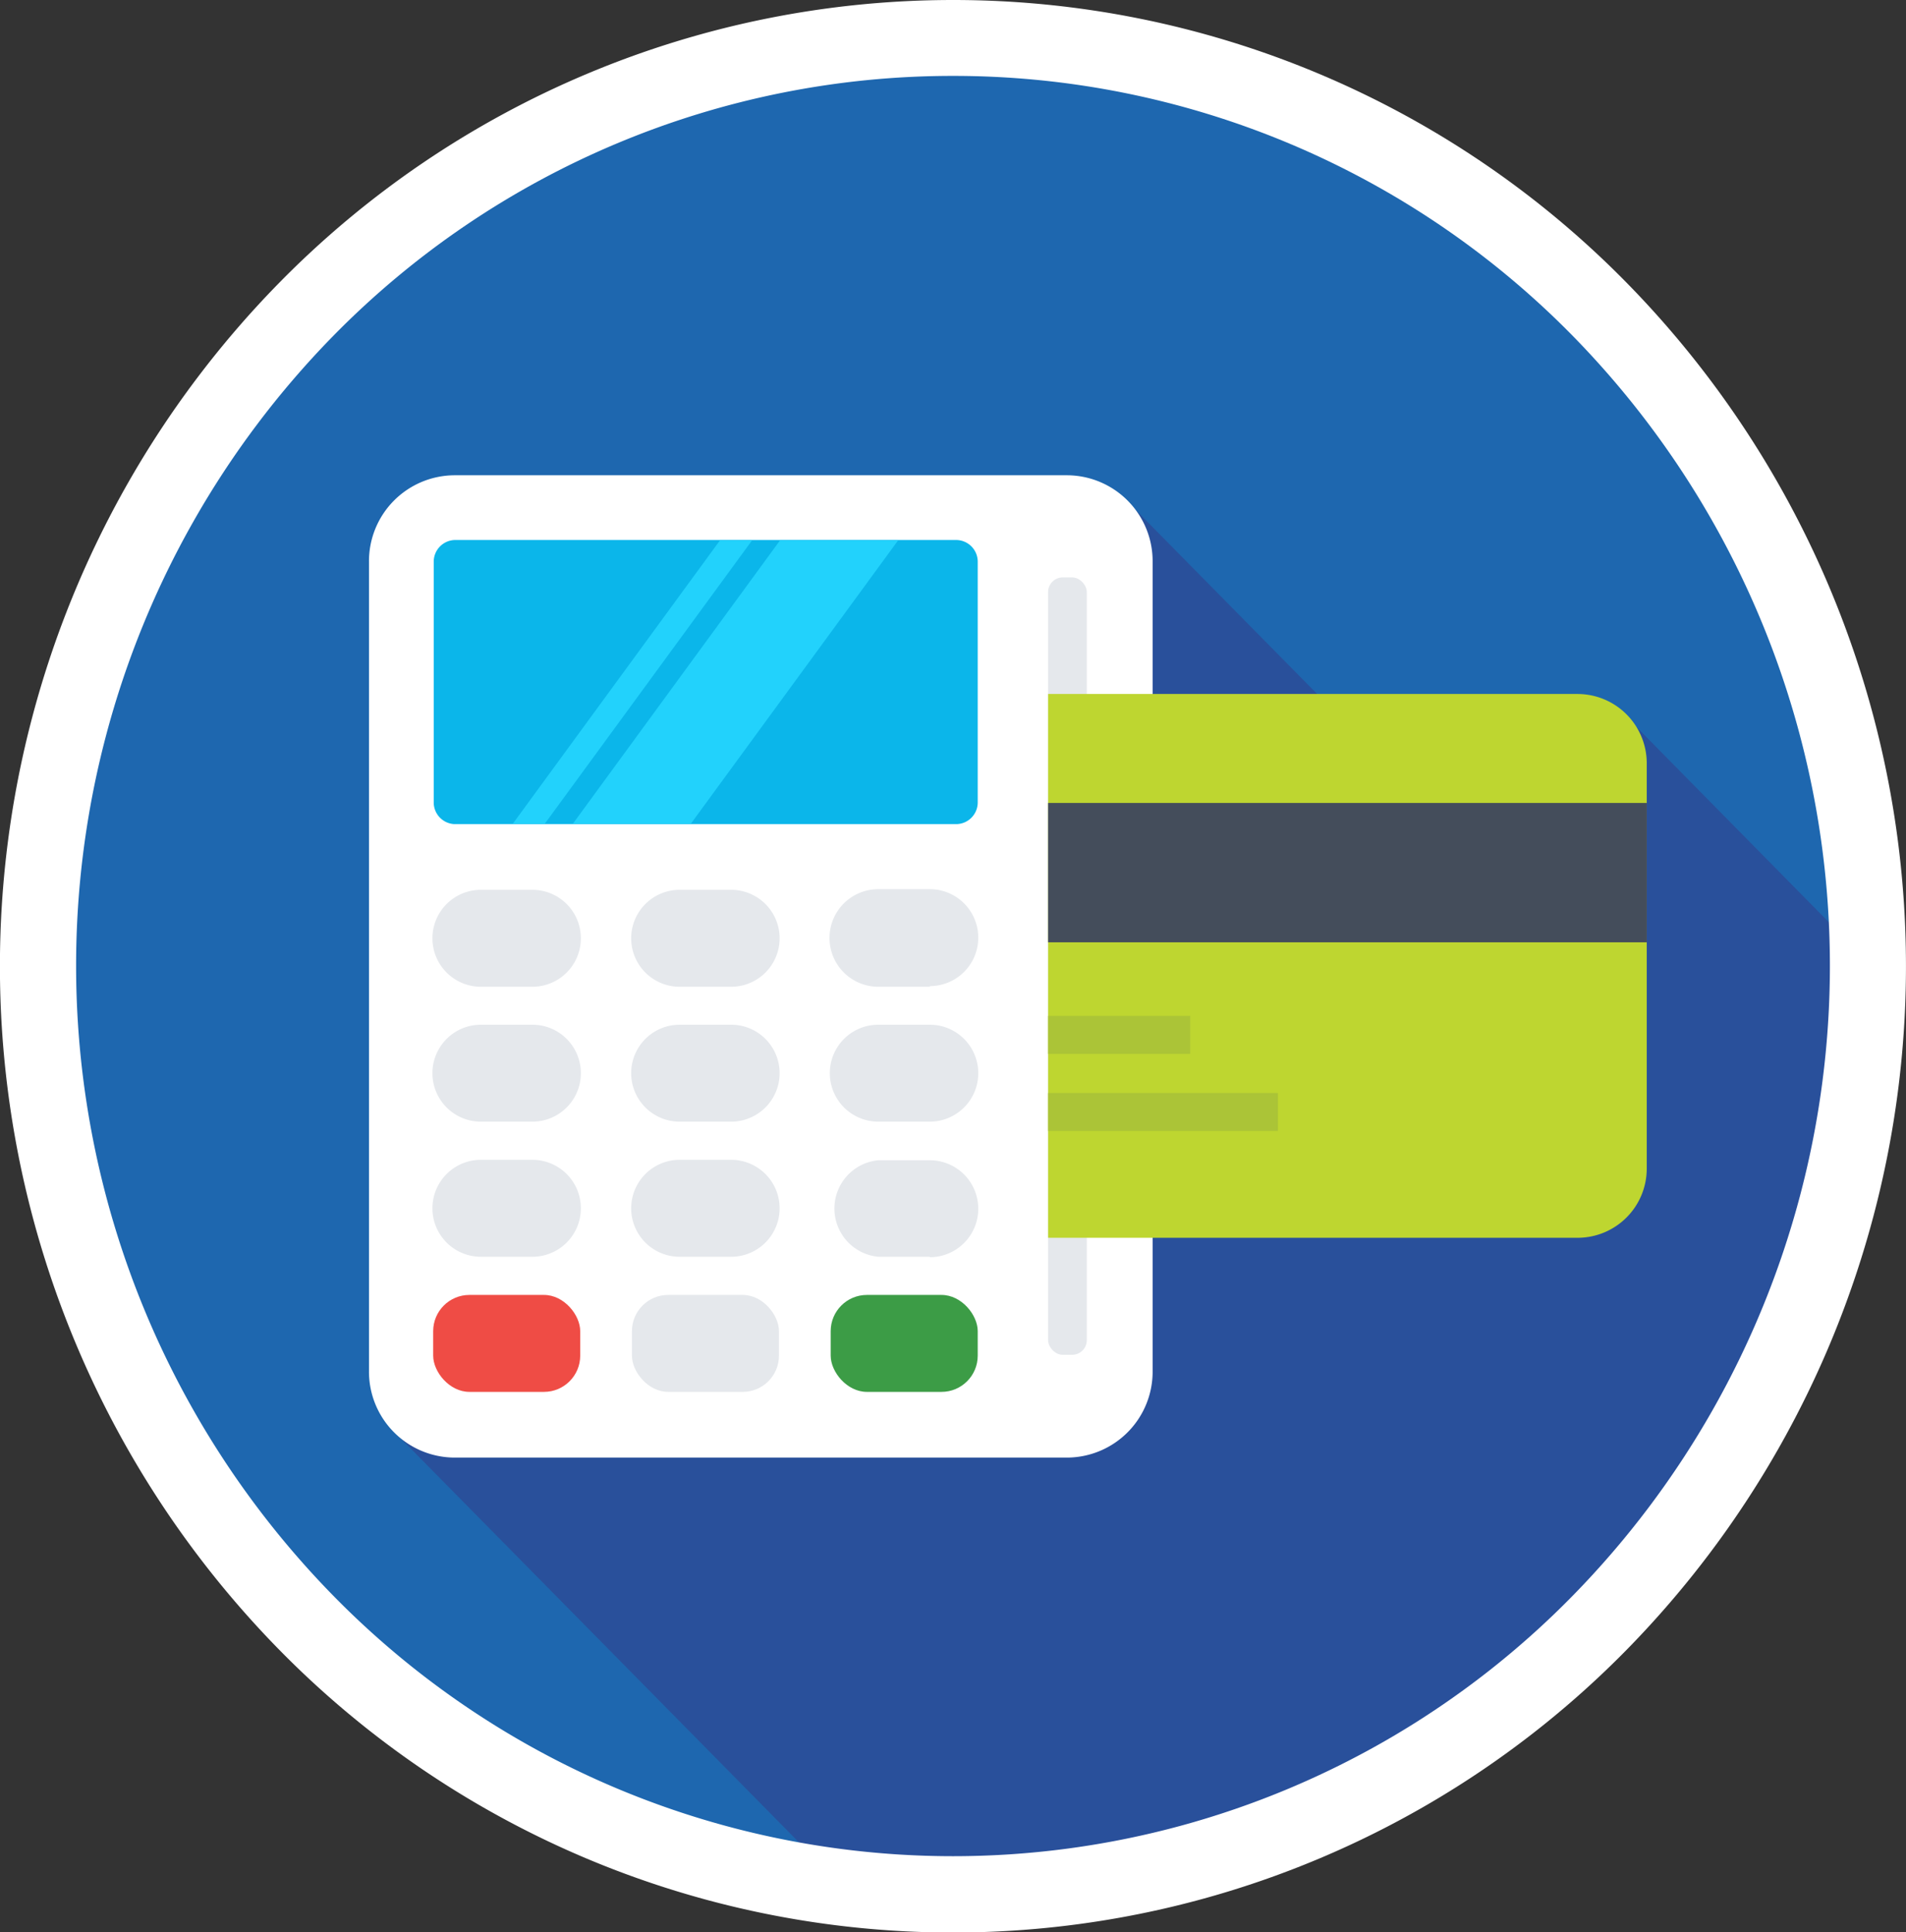 <svg xmlns="http://www.w3.org/2000/svg" viewBox="0 0 175.78 178.19">
  <rect x="0" y="0" width="175.78" height="178.19" fill="#333333" stroke="none"/>
  <title>Asset 7logo-icon</title>
  <g id="Layer_2" data-name="Layer 2">
    <g id="Taking_Payments" data-name="Taking Payments">
      <g>
        <ellipse cx="87.89" cy="89.09" rx="84.39" ry="85.6" fill="#1e67af"/>
        <path d="M102.58,89.08,89.48,75.8l-53.36,56,41.67,42.27a84.14,84.14,0,0,0,10.1.63c46.61,0,84.39-38.32,84.39-85.59,0-.13,0-.26,0-.39L148.91,65Z" fill="#29509b"/>
        <polygon points="103.21 45.48 90.17 68.53 125.94 68.53 103.21 45.48" fill="#29509b"/>
        <path d="M98.44,43.83H41.89a7.92,7.92,0,0,0-7.86,8v74.59a7.92,7.92,0,0,0,7.86,8H98.44a7.92,7.92,0,0,0,7.86-8V51.8A7.92,7.92,0,0,0,98.44,43.83Z" fill="#fff"/>
        <path d="M41.89,76A2,2,0,0,1,40,74V51.8a2,2,0,0,1,1.94-2H88.23a2,2,0,0,1,1.94,2V74a2,2,0,0,1-1.94,2Z" fill="#0bb6ea"/>
        <path d="M49.1,91H44.35a4.47,4.47,0,0,1,0-8.94H49.1a4.47,4.47,0,0,1,0,8.94Z" fill="#e5e8ec"/>
        <path d="M67.43,91H62.68a4.47,4.47,0,0,1,0-8.94h4.75a4.47,4.47,0,0,1,0,8.94Z" fill="#e5e8ec"/>
        <path d="M85.76,91H81A4.47,4.47,0,0,1,81,82h4.75a4.47,4.47,0,0,1,0,8.94Z" fill="#e5e8ec"/>
        <path d="M49.1,103.44H44.35a4.47,4.47,0,0,1,0-8.94H49.1a4.47,4.47,0,0,1,0,8.94Z" fill="#e5e8ec"/>
        <path d="M67.43,103.44H62.68a4.47,4.47,0,0,1,0-8.94h4.75a4.47,4.47,0,0,1,0,8.94Z" fill="#e5e8ec"/>
        <path d="M85.76,103.44H81a4.47,4.47,0,0,1,0-8.94h4.75a4.47,4.47,0,0,1,0,8.94Z" fill="#e5e8ec"/>
        <path d="M49.1,115.9H44.35a4.47,4.47,0,0,1,0-8.94H49.1a4.47,4.47,0,0,1,0,8.94Z" fill="#e5e8ec"/>
        <path d="M67.43,115.9H62.68a4.47,4.47,0,0,1,0-8.94h4.75a4.47,4.47,0,0,1,0,8.94Z" fill="#e5e8ec"/>
        <path d="M85.76,115.9H81A4.47,4.47,0,0,1,81,107h4.75a4.47,4.47,0,0,1,0,8.94Z" fill="#e5e8ec"/>
        <rect x="39.95" y="119.42" width="13.56" height="8.94" rx="3.34" ry="3.34" fill="#ef4c45"/>
        <rect x="58.28" y="119.42" width="13.56" height="8.94" rx="3.34" ry="3.34" fill="#e5e8ec"/>
        <rect x="76.61" y="119.42" width="13.56" height="8.94" rx="3.34" ry="3.34" fill="#3c9c46"/>
        <rect x="96.66" y="53.25" width="3.57" height="71.69" rx="1.35" ry="1.35" fill="#e5e8ec"/>
        <path d="M145.53,64H96.66v50.15h48.87a6.38,6.38,0,0,0,6.34-6.42V70.45A6.39,6.39,0,0,0,145.53,64Z" fill="#bed630"/>
        <rect x="96.66" y="74.05" width="55.21" height="12.85" fill="#444d5b"/>
        <rect x="96.66" y="93.69" width="13.11" height="3.5" fill="#abc437"/>
        <rect x="96.66" y="100.8" width="21.2" height="3.5" fill="#abc437"/>
        <polygon points="63.71 75.97 52.83 75.97 71.94 49.83 82.83 49.83 63.71 75.97" fill="#22d2fc"/>
        <polygon points="66.4 49.83 47.29 75.97 50.24 75.97 69.36 49.83 66.4 49.83" fill="#22d2fc"/>
        <path d="M87.89,3.5V7a80,80,0,0,1,57.18,24,83,83,0,0,1,0,116.13,80,80,0,0,1-114.36,0A83,83,0,0,1,30.71,31,80,80,0,0,1,87.89,7V0A87.08,87.08,0,0,0,25.72,26.11a90,90,0,0,0,0,126,87.06,87.06,0,0,0,124.33,0,90,90,0,0,0,0-126A87,87,0,0,0,87.89,0Z" fill="#fff"/>
      </g>
    </g>
  </g>
</svg>
